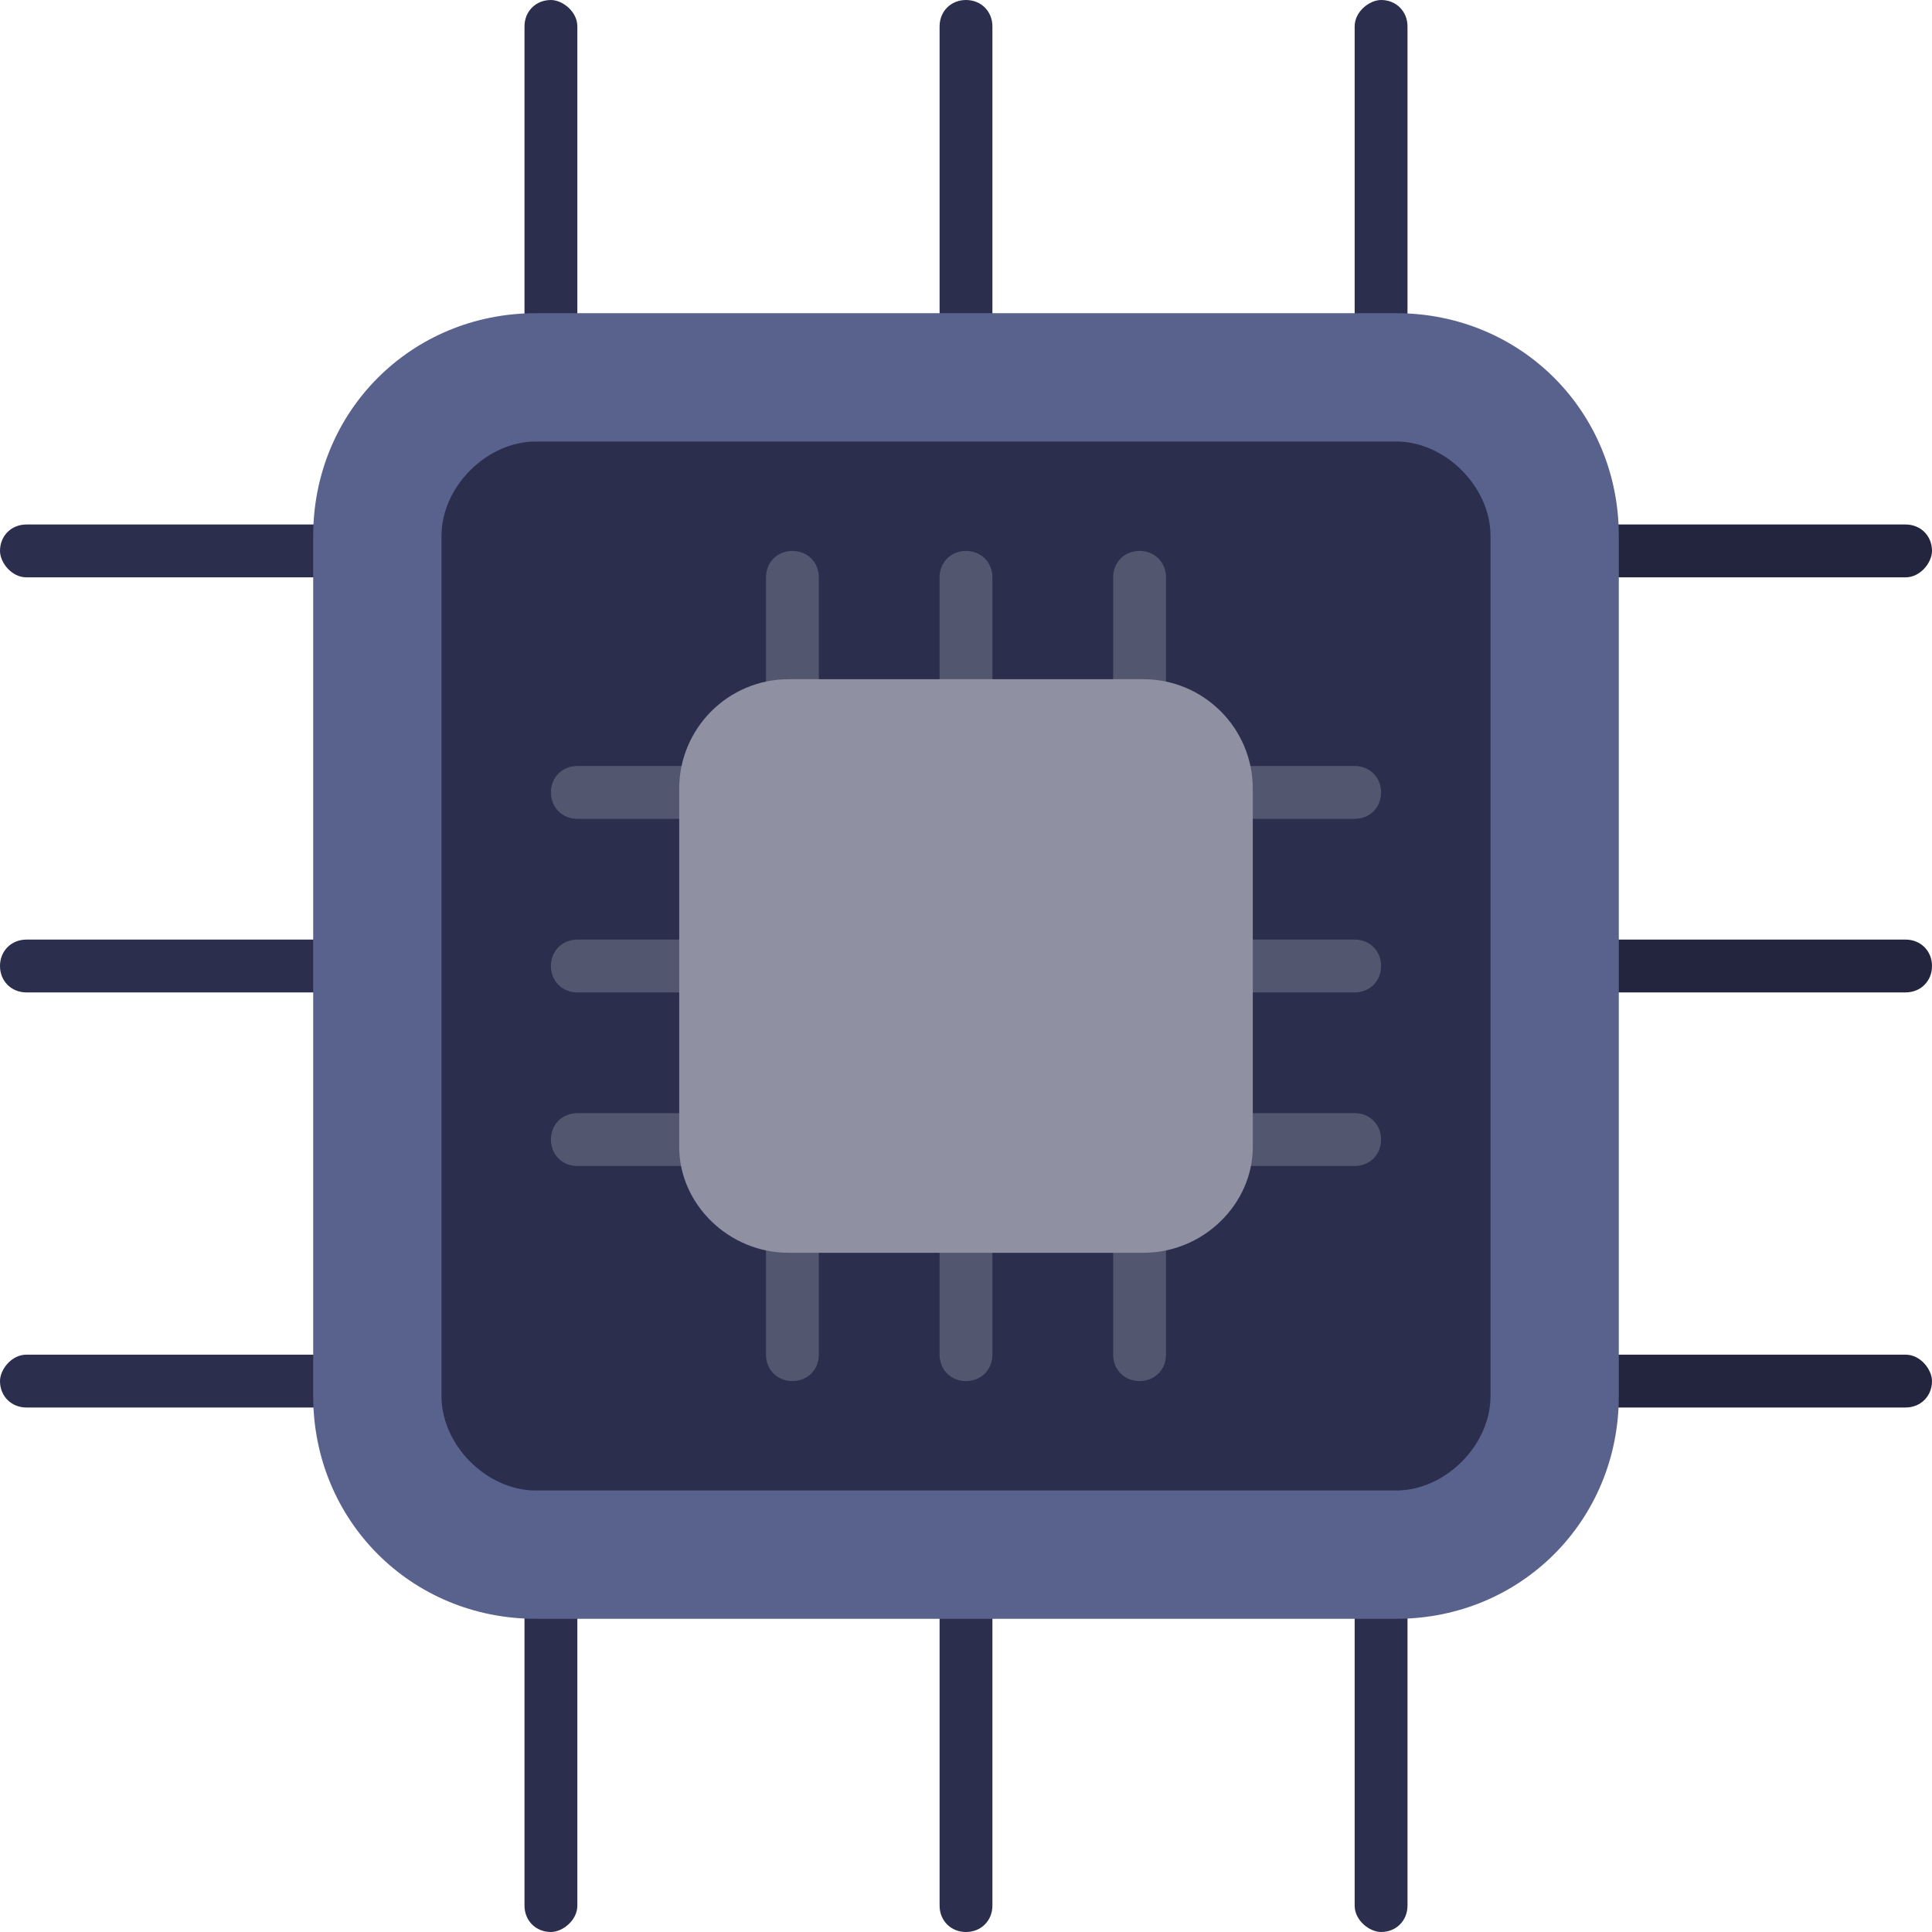 <?xml version="1.0" encoding="UTF-8"?>
<svg xmlns="http://www.w3.org/2000/svg" xmlns:xlink="http://www.w3.org/1999/xlink" width="100px" height="100px" viewBox="0 0 100 100" version="1.1">
<g id="surface1">
<path style=" stroke:none;fill-rule:evenodd;fill:rgb(16.863%,18.039%,30.196%);fill-opacity:1;" d="M 28.516 18.945 C 27.734 18.945 27.148 18.359 27.148 17.578 L 27.148 1.367 C 27.148 0.586 27.734 0 28.516 0 C 29.102 0 29.883 0.586 29.883 1.367 L 29.883 17.578 C 29.883 18.359 29.102 18.945 28.516 18.945 Z M 28.516 18.945 "/>
<path style=" stroke:none;fill-rule:evenodd;fill:rgb(16.863%,18.039%,30.196%);fill-opacity:1;" d="M 50 18.945 C 49.219 18.945 48.633 18.359 48.633 17.578 L 48.633 1.367 C 48.633 0.586 49.219 0 50 0 C 50.781 0 51.367 0.586 51.367 1.367 L 51.367 17.578 C 51.367 18.359 50.781 18.945 50 18.945 Z M 50 18.945 "/>
<path style=" stroke:none;fill-rule:evenodd;fill:rgb(16.863%,18.039%,30.196%);fill-opacity:1;" d="M 71.484 18.945 C 70.898 18.945 70.117 18.359 70.117 17.578 L 70.117 1.367 C 70.117 0.586 70.898 0 71.484 0 C 72.266 0 72.852 0.586 72.852 1.367 L 72.852 17.578 C 72.852 18.359 72.266 18.945 71.484 18.945 Z M 71.484 18.945 "/>
<path style=" stroke:none;fill-rule:evenodd;fill:rgb(13.725%,14.51%,24.314%);fill-opacity:1;" d="M 98.633 29.883 L 82.422 29.883 C 81.641 29.883 81.055 29.102 81.055 28.516 C 81.055 27.734 81.641 27.148 82.422 27.148 L 98.633 27.148 C 99.414 27.148 100 27.734 100 28.516 C 100 29.102 99.414 29.883 98.633 29.883 Z M 98.633 29.883 "/>
<path style=" stroke:none;fill-rule:evenodd;fill:rgb(13.725%,14.51%,24.314%);fill-opacity:1;" d="M 98.633 51.367 L 82.422 51.367 C 81.641 51.367 81.055 50.781 81.055 50 C 81.055 49.219 81.641 48.633 82.422 48.633 L 98.633 48.633 C 99.414 48.633 100 49.219 100 50 C 100 50.781 99.414 51.367 98.633 51.367 Z M 98.633 51.367 "/>
<path style=" stroke:none;fill-rule:evenodd;fill:rgb(13.725%,14.51%,24.314%);fill-opacity:1;" d="M 98.633 72.852 L 82.422 72.852 C 81.641 72.852 81.055 72.266 81.055 71.484 C 81.055 70.898 81.641 70.117 82.422 70.117 L 98.633 70.117 C 99.414 70.117 100 70.898 100 71.484 C 100 72.266 99.414 72.852 98.633 72.852 Z M 98.633 72.852 "/>
<path style=" stroke:none;fill-rule:evenodd;fill:rgb(16.863%,18.039%,30.196%);fill-opacity:1;" d="M 71.484 100 C 70.898 100 70.117 99.414 70.117 98.633 L 70.117 82.422 C 70.117 81.641 70.898 81.055 71.484 81.055 C 72.266 81.055 72.852 81.641 72.852 82.422 L 72.852 98.633 C 72.852 99.414 72.266 100 71.484 100 Z M 71.484 100 "/>
<path style=" stroke:none;fill-rule:evenodd;fill:rgb(16.863%,18.039%,30.196%);fill-opacity:1;" d="M 50 100 C 49.219 100 48.633 99.414 48.633 98.633 L 48.633 82.422 C 48.633 81.641 49.219 81.055 50 81.055 C 50.781 81.055 51.367 81.641 51.367 82.422 L 51.367 98.633 C 51.367 99.414 50.781 100 50 100 Z M 50 100 "/>
<path style=" stroke:none;fill-rule:evenodd;fill:rgb(16.863%,18.039%,30.196%);fill-opacity:1;" d="M 28.516 100 C 27.734 100 27.148 99.414 27.148 98.633 L 27.148 82.422 C 27.148 81.641 27.734 81.055 28.516 81.055 C 29.102 81.055 29.883 81.641 29.883 82.422 L 29.883 98.633 C 29.883 99.414 29.102 100 28.516 100 Z M 28.516 100 "/>
<path style=" stroke:none;fill-rule:evenodd;fill:rgb(16.863%,18.039%,30.196%);fill-opacity:1;" d="M 17.578 72.852 L 1.367 72.852 C 0.586 72.852 0 72.266 0 71.484 C 0 70.898 0.586 70.117 1.367 70.117 L 17.578 70.117 C 18.359 70.117 18.945 70.898 18.945 71.484 C 18.945 72.266 18.359 72.852 17.578 72.852 Z M 17.578 72.852 "/>
<path style=" stroke:none;fill-rule:evenodd;fill:rgb(16.863%,18.039%,30.196%);fill-opacity:1;" d="M 17.578 51.367 L 1.367 51.367 C 0.586 51.367 0 50.781 0 50 C 0 49.219 0.586 48.633 1.367 48.633 L 17.578 48.633 C 18.359 48.633 18.945 49.219 18.945 50 C 18.945 50.781 18.359 51.367 17.578 51.367 Z M 17.578 51.367 "/>
<path style=" stroke:none;fill-rule:evenodd;fill:rgb(16.863%,18.039%,30.196%);fill-opacity:1;" d="M 17.578 29.883 L 1.367 29.883 C 0.586 29.883 0 29.102 0 28.516 C 0 27.734 0.586 27.148 1.367 27.148 L 17.578 27.148 C 18.359 27.148 18.945 27.734 18.945 28.516 C 18.945 29.102 18.359 29.883 17.578 29.883 Z M 17.578 29.883 "/>
<path style=" stroke:none;fill-rule:evenodd;fill:rgb(34.902%,38.431%,55.294%);fill-opacity:1;" d="M 72.266 83.789 L 27.734 83.789 C 21.289 83.789 16.211 78.711 16.211 72.266 L 16.211 27.734 C 16.211 21.289 21.289 16.211 27.734 16.211 L 72.266 16.211 C 78.711 16.211 83.789 21.289 83.789 27.734 L 83.789 72.266 C 83.789 78.711 78.711 83.789 72.266 83.789 Z M 72.266 83.789 "/>
<path style=" stroke:none;fill-rule:evenodd;fill:rgb(16.863%,18.039%,30.196%);fill-opacity:1;" d="M 72.266 77.148 L 27.734 77.148 C 25.195 77.148 22.852 74.805 22.852 72.266 L 22.852 27.734 C 22.852 25.195 25.195 22.852 27.734 22.852 L 72.266 22.852 C 74.805 22.852 77.148 25.195 77.148 27.734 L 77.148 72.266 C 77.148 74.805 74.805 77.148 72.266 77.148 Z M 72.266 77.148 "/>
<path style=" stroke:none;fill-rule:evenodd;fill:rgb(32.549%,33.725%,43.529%);fill-opacity:1;" d="M 41.016 37.891 C 40.234 37.891 39.648 37.305 39.648 36.523 L 39.648 29.883 C 39.648 29.102 40.234 28.516 41.016 28.516 C 41.797 28.516 42.383 29.102 42.383 29.883 L 42.383 36.523 C 42.383 37.305 41.797 37.891 41.016 37.891 Z M 41.016 37.891 "/>
<path style=" stroke:none;fill-rule:evenodd;fill:rgb(32.549%,33.725%,43.529%);fill-opacity:1;" d="M 50 37.891 C 49.219 37.891 48.633 37.305 48.633 36.523 L 48.633 29.883 C 48.633 29.102 49.219 28.516 50 28.516 C 50.781 28.516 51.367 29.102 51.367 29.883 L 51.367 36.523 C 51.367 37.305 50.781 37.891 50 37.891 Z M 50 37.891 "/>
<path style=" stroke:none;fill-rule:evenodd;fill:rgb(32.549%,33.725%,43.529%);fill-opacity:1;" d="M 58.984 37.891 C 58.203 37.891 57.617 37.305 57.617 36.523 L 57.617 29.883 C 57.617 29.102 58.203 28.516 58.984 28.516 C 59.766 28.516 60.352 29.102 60.352 29.883 L 60.352 36.523 C 60.352 37.305 59.766 37.891 58.984 37.891 Z M 58.984 37.891 "/>
<path style=" stroke:none;fill-rule:evenodd;fill:rgb(32.549%,33.725%,43.529%);fill-opacity:1;" d="M 70.117 42.383 L 63.477 42.383 C 62.695 42.383 62.109 41.797 62.109 41.016 C 62.109 40.234 62.695 39.648 63.477 39.648 L 70.117 39.648 C 70.898 39.648 71.484 40.234 71.484 41.016 C 71.484 41.797 70.898 42.383 70.117 42.383 Z M 70.117 42.383 "/>
<path style=" stroke:none;fill-rule:evenodd;fill:rgb(32.549%,33.725%,43.529%);fill-opacity:1;" d="M 70.117 51.367 L 63.477 51.367 C 62.695 51.367 62.109 50.781 62.109 50 C 62.109 49.219 62.695 48.633 63.477 48.633 L 70.117 48.633 C 70.898 48.633 71.484 49.219 71.484 50 C 71.484 50.781 70.898 51.367 70.117 51.367 Z M 70.117 51.367 "/>
<path style=" stroke:none;fill-rule:evenodd;fill:rgb(32.549%,33.725%,43.529%);fill-opacity:1;" d="M 70.117 60.352 L 63.477 60.352 C 62.695 60.352 62.109 59.766 62.109 58.984 C 62.109 58.203 62.695 57.617 63.477 57.617 L 70.117 57.617 C 70.898 57.617 71.484 58.203 71.484 58.984 C 71.484 59.766 70.898 60.352 70.117 60.352 Z M 70.117 60.352 "/>
<path style=" stroke:none;fill-rule:evenodd;fill:rgb(32.549%,33.725%,43.529%);fill-opacity:1;" d="M 58.984 71.484 C 58.203 71.484 57.617 70.898 57.617 70.117 L 57.617 63.477 C 57.617 62.695 58.203 62.109 58.984 62.109 C 59.766 62.109 60.352 62.695 60.352 63.477 L 60.352 70.117 C 60.352 70.898 59.766 71.484 58.984 71.484 Z M 58.984 71.484 "/>
<path style=" stroke:none;fill-rule:evenodd;fill:rgb(32.549%,33.725%,43.529%);fill-opacity:1;" d="M 50 71.484 C 49.219 71.484 48.633 70.898 48.633 70.117 L 48.633 63.477 C 48.633 62.695 49.219 62.109 50 62.109 C 50.781 62.109 51.367 62.695 51.367 63.477 L 51.367 70.117 C 51.367 70.898 50.781 71.484 50 71.484 Z M 50 71.484 "/>
<path style=" stroke:none;fill-rule:evenodd;fill:rgb(32.549%,33.725%,43.529%);fill-opacity:1;" d="M 41.016 71.484 C 40.234 71.484 39.648 70.898 39.648 70.117 L 39.648 63.477 C 39.648 62.695 40.234 62.109 41.016 62.109 C 41.797 62.109 42.383 62.695 42.383 63.477 L 42.383 70.117 C 42.383 70.898 41.797 71.484 41.016 71.484 Z M 41.016 71.484 "/>
<path style=" stroke:none;fill-rule:evenodd;fill:rgb(32.549%,33.725%,43.529%);fill-opacity:1;" d="M 36.523 60.352 L 29.883 60.352 C 29.102 60.352 28.516 59.766 28.516 58.984 C 28.516 58.203 29.102 57.617 29.883 57.617 L 36.523 57.617 C 37.305 57.617 37.891 58.203 37.891 58.984 C 37.891 59.766 37.305 60.352 36.523 60.352 Z M 36.523 60.352 "/>
<path style=" stroke:none;fill-rule:evenodd;fill:rgb(32.549%,33.725%,43.529%);fill-opacity:1;" d="M 36.523 51.367 L 29.883 51.367 C 29.102 51.367 28.516 50.781 28.516 50 C 28.516 49.219 29.102 48.633 29.883 48.633 L 36.523 48.633 C 37.305 48.633 37.891 49.219 37.891 50 C 37.891 50.781 37.305 51.367 36.523 51.367 Z M 36.523 51.367 "/>
<path style=" stroke:none;fill-rule:evenodd;fill:rgb(32.549%,33.725%,43.529%);fill-opacity:1;" d="M 36.523 42.383 L 29.883 42.383 C 29.102 42.383 28.516 41.797 28.516 41.016 C 28.516 40.234 29.102 39.648 29.883 39.648 L 36.523 39.648 C 37.305 39.648 37.891 40.234 37.891 41.016 C 37.891 41.797 37.305 42.383 36.523 42.383 Z M 36.523 42.383 "/>
<path style=" stroke:none;fill-rule:evenodd;fill:rgb(56.078%,56.471%,63.137%);fill-opacity:1;" d="M 59.18 64.844 L 40.82 64.844 C 37.695 64.844 35.156 62.305 35.156 59.375 L 35.156 40.82 C 35.156 37.695 37.695 35.156 40.82 35.156 L 59.18 35.156 C 62.305 35.156 64.844 37.695 64.844 40.82 L 64.844 59.375 C 64.844 62.305 62.305 64.844 59.18 64.844 Z M 59.18 64.844 "/>
</g>
</svg>
